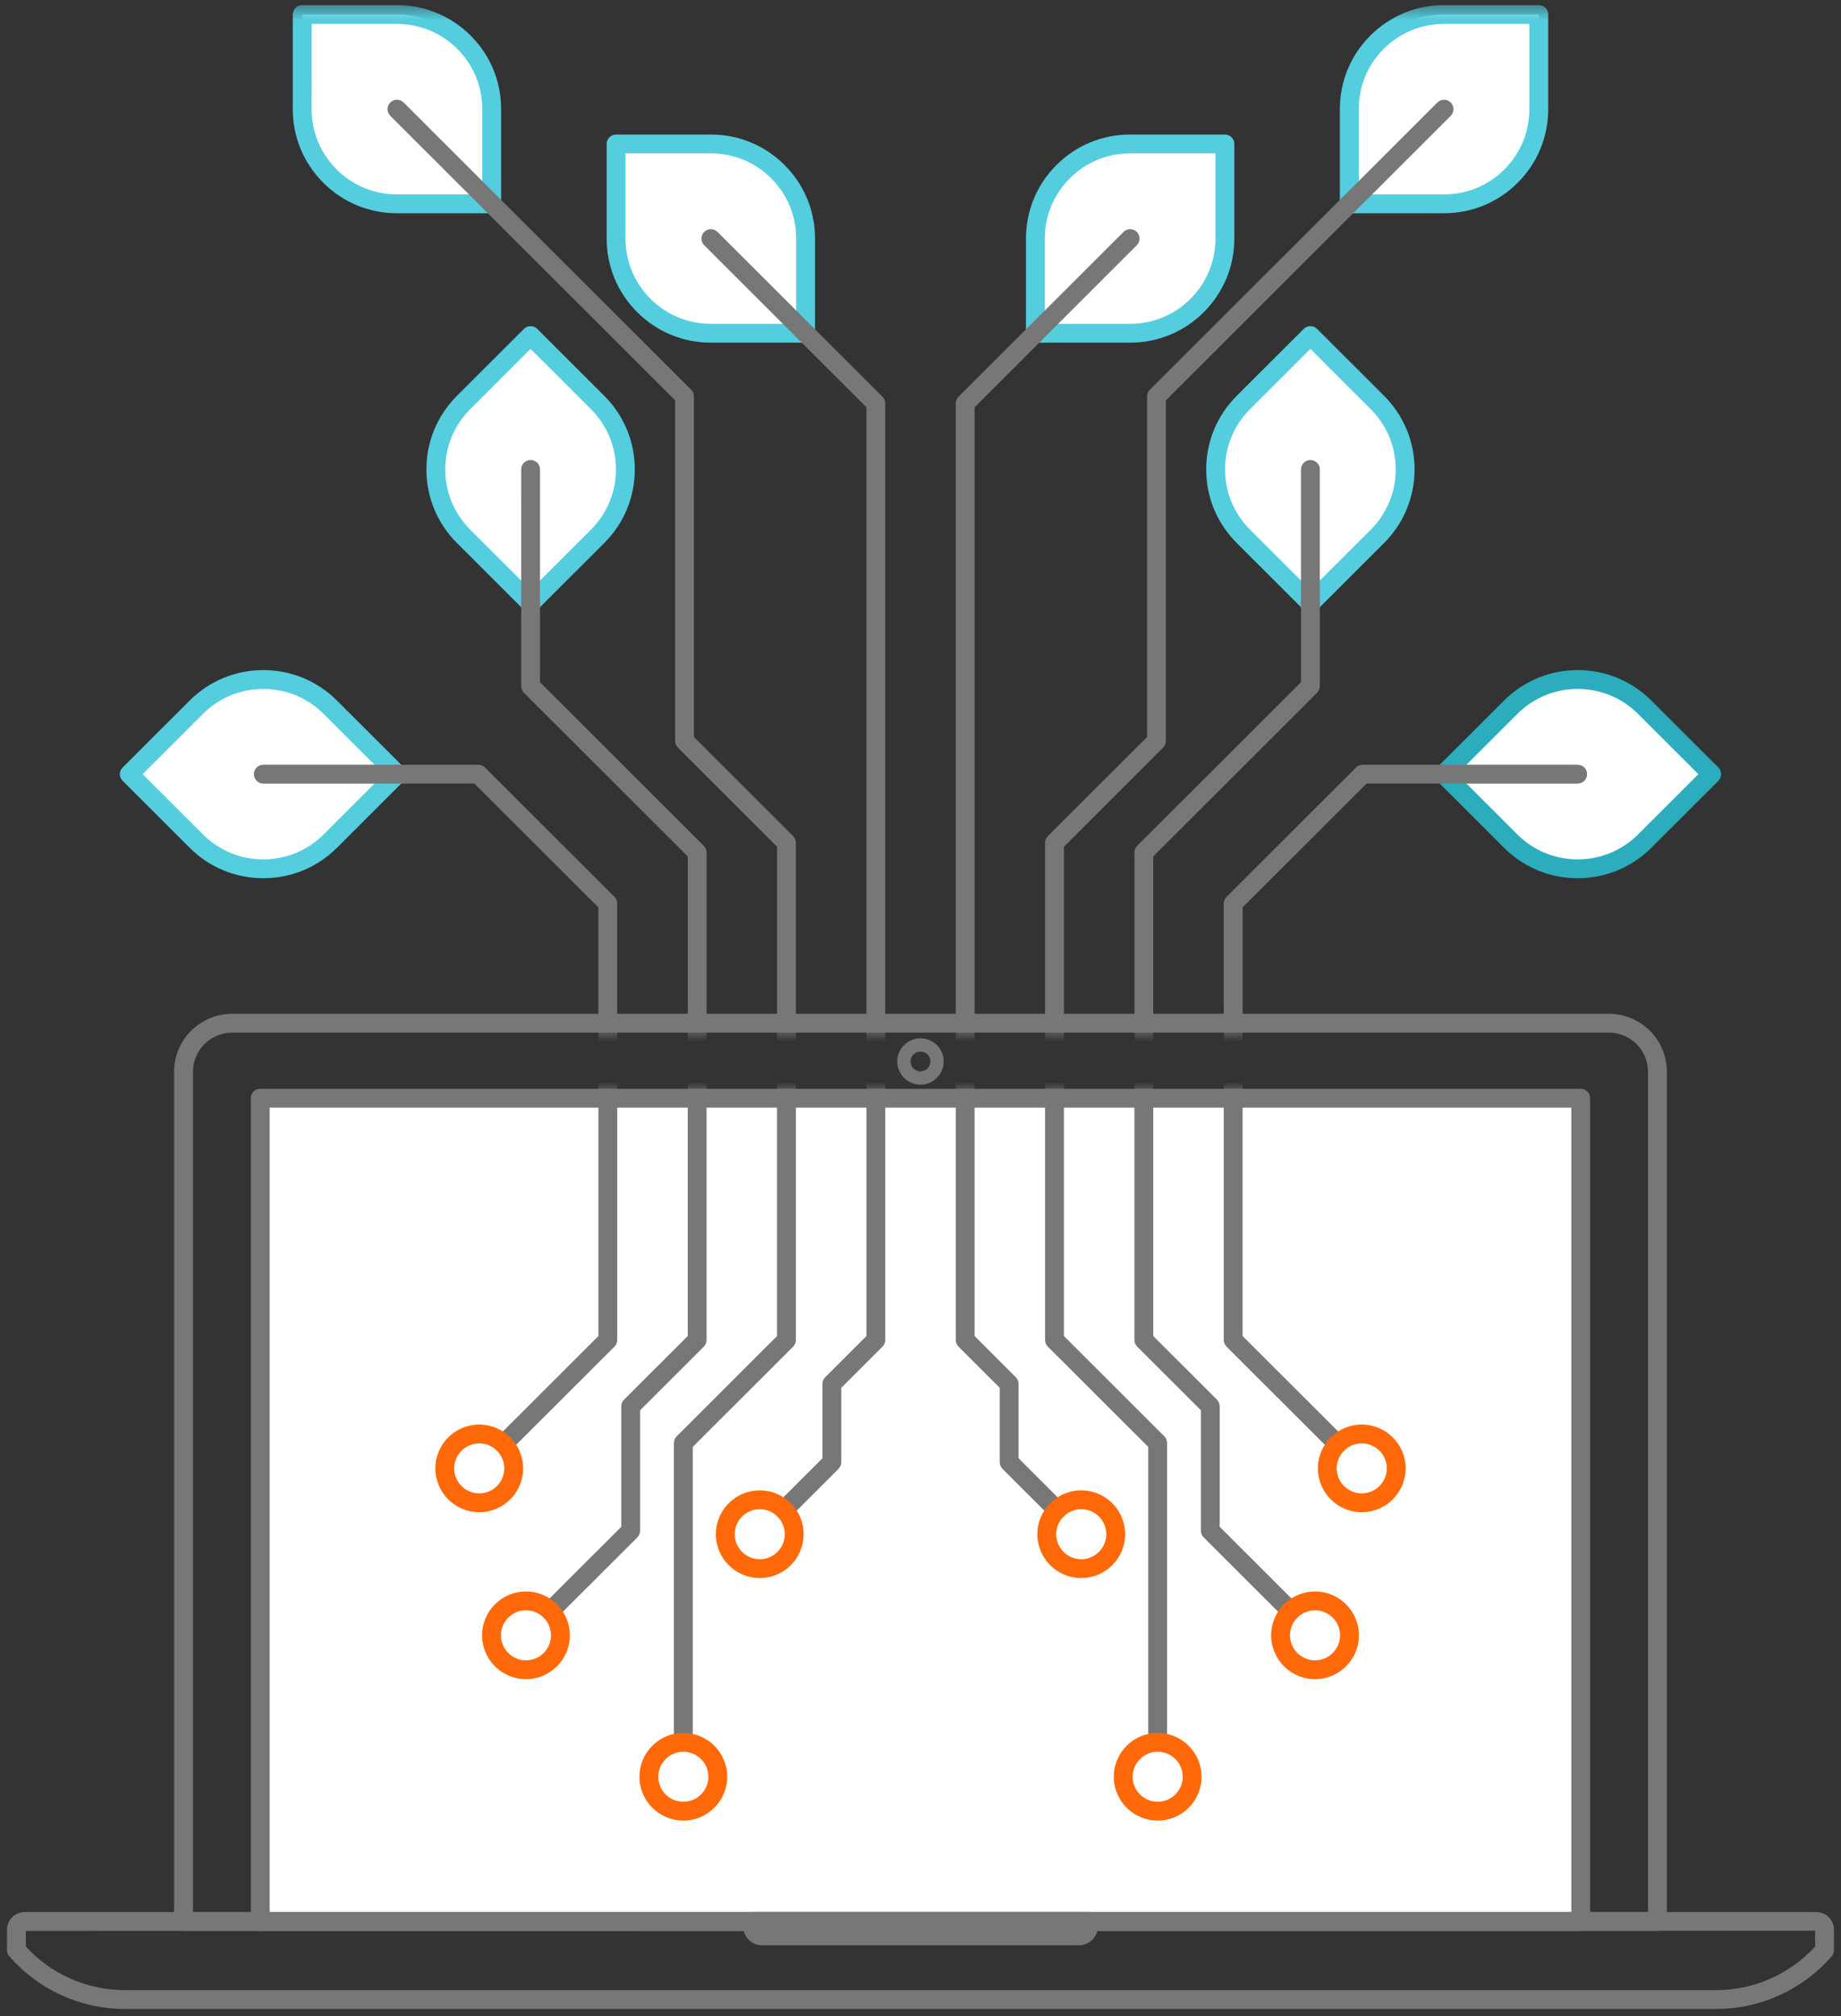 <?xml version="1.0" encoding="UTF-8" standalone="no"?>
<svg width="137px" height="150px" viewBox="0 0 137 150" version="1.1" xmlns="http://www.w3.org/2000/svg" xmlns:xlink="http://www.w3.org/1999/xlink" xmlns:sketch="http://www.bohemiancoding.com/sketch/ns">
    <rect x="0" y="0" width="137" height="150" fill="#333333" stroke="none"/>
    <!-- Generator: sketchtool 3.5.2 (25235) - http://www.bohemiancoding.com/sketch -->
    <title>illustration-laptop-growing</title>
    <desc>Created with sketchtool.</desc>
    <defs>
        <path d="M1.313,142.955 L135.687,142.955 L135.687,81.037 L1.313,81.037 L1.313,142.955 Z M1.313,0.412 L135.687,0.412 L135.687,76.792 L1.313,76.792 L1.313,0.412 Z" id="path-1"></path>
    </defs>
    <g id="Page-1" stroke="none" stroke-width="1" fill="none" fill-rule="evenodd" sketch:type="MSPage">
        <g id="JS---Home-(new-colour)" sketch:type="MSArtboardGroup" transform="translate(-652, -1194)">
            <g id="Group-Copy" sketch:type="MSLayerGroup" transform="translate(0, 1054)">
                <g id="illustration-laptop-growing" transform="translate(652, 140)">
                    <path d="M122.284,77.182 C121.573,76.48 120.643,76.124 119.712,76.124 L17.288,76.124 C16.362,76.124 15.431,76.48 14.716,77.182 C14.013,77.89 13.658,78.819 13.658,79.746 L13.658,142.955 L123.342,142.955 L123.342,79.746 C123.342,78.819 122.986,77.89 122.284,77.182" id="Fill-9" stroke="#777777" stroke-width="0.824" sketch:type="MSShapeGroup"></path>
                    <path d="M135.777,143.568 C135.777,143.41 135.717,143.252 135.601,143.133 C135.476,143.016 135.324,142.955 135.166,142.955 L1.832,142.955 C1.678,142.955 1.521,143.016 1.404,143.133 C1.283,143.252 1.221,143.41 1.221,143.568 L1.221,145.085 C3.176,147.334 6.072,148.764 9.284,148.764 L127.71,148.764 C130.928,148.764 133.828,147.328 135.779,145.08 L135.777,143.568" id="Fill-10" stroke="#777777" stroke-width="0.824" sketch:type="MSShapeGroup"></path>
                    <path d="M19.367,81.705 L117.632,81.705 L117.632,142.955 L19.367,142.955 L19.367,81.705 Z" id="Fill-11" fill="#FFFFFF" sketch:type="MSShapeGroup"></path>
                    <path d="M14.359,142.255 L122.641,142.255 L122.641,79.746 C122.641,78.967 122.337,78.232 121.785,77.674 C121.233,77.129 120.494,76.825 119.712,76.825 L17.288,76.825 C16.51,76.825 15.771,77.129 15.208,77.682 C14.663,78.231 14.359,78.967 14.359,79.746 L14.359,142.255 L14.359,142.255 Z M123.342,143.655 L13.658,143.655 C13.27,143.655 12.956,143.342 12.956,142.955 L12.956,79.746 C12.956,78.594 13.404,77.509 14.218,76.689 C15.052,75.871 16.14,75.424 17.288,75.424 L119.712,75.424 C120.865,75.424 121.955,75.872 122.778,76.684 C123.596,77.51 124.044,78.595 124.044,79.746 L124.044,142.955 C124.044,143.342 123.73,143.655 123.342,143.655 L123.342,143.655 Z" id="Fill-12" fill="#777777" sketch:type="MSShapeGroup"></path>
                    <path d="M68.498,78.238 C68.091,78.238 67.761,78.566 67.761,78.968 C67.761,79.378 68.091,79.711 68.498,79.711 C68.904,79.711 69.236,79.378 69.236,78.968 C69.236,78.559 68.911,78.238 68.498,78.238 L68.498,78.238 Z M68.498,80.699 C67.545,80.699 66.77,79.924 66.77,78.968 C66.77,78.021 67.545,77.249 68.498,77.249 C69.45,77.249 70.226,78.021 70.226,78.968 C70.226,79.924 69.45,80.699 68.498,80.699 L68.498,80.699 Z" id="Fill-13" fill="#777777" sketch:type="MSShapeGroup"></path>
                    <path d="M1.922,144.819 C3.813,146.884 6.481,148.063 9.284,148.063 L127.71,148.063 C130.516,148.063 133.185,146.884 135.075,144.818 L135.075,143.643 L1.922,143.655 L1.922,144.819 L1.922,144.819 Z M127.71,149.464 L9.284,149.464 C5.989,149.464 2.857,148.035 0.692,145.545 C0.58,145.417 0.52,145.254 0.52,145.085 L0.52,143.568 C0.52,143.215 0.659,142.883 0.911,142.634 C1.152,142.394 1.489,142.255 1.832,142.255 L135.166,142.255 C135.505,142.255 135.829,142.385 136.082,142.623 C136.345,142.892 136.478,143.22 136.478,143.568 L136.478,145.084 C136.478,145.252 136.417,145.416 136.307,145.543 C134.143,148.035 131.009,149.464 127.71,149.464 L127.71,149.464 Z" id="Fill-14" fill="#777777" sketch:type="MSShapeGroup"></path>
                    <path d="M80.277,144.732 L56.722,144.732 C56.346,144.732 55.993,144.588 55.725,144.326 C55.454,144.054 55.303,143.688 55.303,143.318 L55.303,142.955 C55.303,142.568 55.616,142.255 56.003,142.255 L80.999,142.255 C81.386,142.255 81.7,142.568 81.7,142.955 L81.7,143.318 C81.7,143.689 81.549,144.054 81.283,144.321 C80.99,144.593 80.639,144.732 80.277,144.732" id="Fill-15" fill="#777777" sketch:type="MSShapeGroup"></path>
                    <path d="M20.068,142.255 L116.931,142.255 L116.931,82.404 L20.068,82.404 L20.068,142.255 Z M117.632,143.655 L19.367,143.655 C18.979,143.655 18.666,143.342 18.666,142.955 L18.666,81.705 C18.666,81.317 18.979,81.004 19.367,81.004 L117.632,81.004 C118.02,81.004 118.333,81.317 118.333,81.705 L118.333,142.955 C118.333,143.342 118.02,143.655 117.632,143.655 L117.632,143.655 Z" id="Fill-16" fill="#777777" sketch:type="MSShapeGroup"></path>
                    <path d="M29.566,57.597 L24.579,62.577 C23.303,63.851 21.541,64.638 19.593,64.638 C17.647,64.638 15.884,63.851 14.607,62.576 L9.621,57.597 L14.607,52.618 C15.884,51.345 17.647,50.556 19.593,50.555 C21.541,50.555 23.303,51.345 24.579,52.618 L29.566,57.597" id="Fill-17" fill="#FFFFFF" sketch:type="MSShapeGroup"></path>
                    <path d="M39.485,44.883 L34.498,39.903 C33.223,38.629 32.434,36.869 32.434,34.924 C32.434,32.981 33.224,31.22 34.499,29.945 L39.486,24.965 L44.471,29.946 C45.747,31.22 46.537,32.981 46.537,34.925 C46.537,36.869 45.747,38.629 44.471,39.903 L39.485,44.883" id="Fill-18" fill="#FFFFFF" sketch:type="MSShapeGroup"></path>
                    <path d="M36.591,15.164 L29.54,15.164 C27.735,15.164 25.93,14.476 24.554,13.1 C23.177,11.726 22.489,9.924 22.489,8.121 L22.489,1.08 L29.54,1.08 C31.344,1.08 33.148,1.768 34.526,3.141 C35.903,4.516 36.591,6.321 36.591,8.121 L36.591,15.164" id="Fill-19" fill="#FFFFFF" sketch:type="MSShapeGroup"></path>
                    <path d="M59.951,24.793 L52.899,24.793 C51.094,24.793 49.29,24.105 47.914,22.73 C46.537,21.355 45.848,19.553 45.848,17.751 L45.848,10.709 L52.9,10.709 C54.703,10.709 56.508,11.396 57.886,12.771 C59.262,14.145 59.951,15.949 59.951,17.751 L59.951,24.793" id="Fill-20" fill="#FFFFFF" sketch:type="MSShapeGroup"></path>
                    <path d="M107.434,57.597 L112.421,62.577 C113.696,63.851 115.46,64.638 117.407,64.638 C119.353,64.638 121.115,63.851 122.394,62.576 L127.379,57.597 L122.391,52.618 C121.115,51.345 119.353,50.556 117.405,50.555 C115.46,50.555 113.696,51.345 112.421,52.618 L107.434,57.597" id="Fill-21" fill="#FFFFFF" sketch:type="MSShapeGroup"></path>
                    <path d="M97.515,44.883 L102.502,39.903 C103.775,38.629 104.565,36.869 104.565,34.924 C104.565,32.981 103.775,31.22 102.502,29.945 L97.515,24.965 L92.527,29.946 C91.251,31.22 90.462,32.981 90.462,34.925 C90.462,36.869 91.251,38.629 92.527,39.903 L97.515,44.883" id="Fill-22" fill="#FFFFFF" sketch:type="MSShapeGroup"></path>
                    <path d="M100.409,15.164 L107.46,15.164 C109.264,15.164 111.069,14.476 112.446,13.1 C113.822,11.726 114.511,9.924 114.511,8.121 L114.511,1.08 L107.46,1.08 C105.656,1.08 103.851,1.768 102.473,3.141 C101.097,4.516 100.409,6.321 100.409,8.121 L100.409,15.164" id="Fill-23" fill="#FFFFFF" sketch:type="MSShapeGroup"></path>
                    <path d="M77.049,24.793 L84.101,24.793 C85.904,24.793 87.71,24.105 89.085,22.73 C90.462,21.355 91.152,19.553 91.152,17.751 L91.152,10.709 L84.099,10.709 C82.295,10.709 80.491,11.396 79.114,12.771 C77.738,14.145 77.049,15.949 77.049,17.751 L77.049,24.793" id="Fill-24" fill="#FFFFFF" sketch:type="MSShapeGroup"></path>
                    <mask id="mask-2" sketch:name="Clip 26" fill="white">
                        <use xlink:href="#path-1"></use>
                    </mask>
                    <g id="Clip-26"></g>
                    <path d="M10.613,57.597 L15.103,62.08 C16.303,63.278 17.897,63.938 19.593,63.938 C21.289,63.938 22.885,63.279 24.084,62.081 L28.574,57.597 L24.084,53.113 C22.883,51.915 21.289,51.255 19.593,51.255 C17.898,51.255 16.304,51.916 15.103,53.113 L10.613,57.597 L10.613,57.597 Z M19.593,65.338 C17.522,65.338 15.576,64.534 14.112,63.07 L9.126,58.091 C8.852,57.818 8.852,57.374 9.126,57.101 L14.112,52.123 C15.577,50.66 17.524,49.855 19.593,49.854 C21.663,49.854 23.609,50.66 25.075,52.122 L30.062,57.101 C30.336,57.374 30.336,57.818 30.062,58.091 L25.076,63.072 C23.61,64.534 21.664,65.338 19.593,65.338 L19.593,65.338 Z" id="Fill-25" fill="#54CDDF" sketch:type="MSShapeGroup" mask="url(#mask-2)"></path>
                    <path d="M29.566,58.296 L19.593,58.296 C19.206,58.296 18.893,57.984 18.893,57.597 C18.893,57.209 19.206,56.896 19.593,56.896 L29.566,56.896 C29.953,56.896 30.267,57.209 30.267,57.597 C30.267,57.984 29.953,58.296 29.566,58.296" id="Fill-27" fill="#777777" sketch:type="MSShapeGroup" mask="url(#mask-2)"></path>
                    <path d="M39.486,25.956 L34.994,30.44 C33.795,31.64 33.134,33.232 33.134,34.924 C33.134,36.618 33.795,38.21 34.994,39.408 L39.485,43.892 L43.975,39.408 C45.175,38.21 45.836,36.618 45.836,34.925 C45.836,33.232 45.175,31.639 43.975,30.441 L39.486,25.956 L39.486,25.956 Z M39.485,45.584 C39.305,45.584 39.125,45.515 38.989,45.378 L34.002,40.399 C32.538,38.936 31.732,36.991 31.732,34.924 C31.732,32.858 32.538,30.914 34.002,29.449 L38.99,24.47 C39.121,24.338 39.299,24.265 39.486,24.265 C39.671,24.265 39.85,24.338 39.982,24.47 L44.967,29.45 C46.432,30.913 47.238,32.857 47.238,34.925 C47.238,36.992 46.432,38.936 44.967,40.399 L39.98,45.378 C39.844,45.515 39.665,45.584 39.485,45.584 L39.485,45.584 Z" id="Fill-28" fill="#54CDDF" sketch:type="MSShapeGroup" mask="url(#mask-2)"></path>
                    <path d="M39.485,45.584 L39.485,45.584 C39.097,45.584 38.783,45.27 38.783,44.883 L38.784,34.925 C38.784,34.538 39.098,34.225 39.486,34.225 C39.873,34.225 40.186,34.538 40.186,34.925 L40.186,44.883 C40.186,45.27 39.872,45.584 39.485,45.584" id="Fill-29" fill="#777777" sketch:type="MSShapeGroup" mask="url(#mask-2)"></path>
                    <path d="M23.191,1.78 L23.19,8.121 C23.191,9.816 23.851,11.409 25.05,12.606 C26.25,13.804 27.843,14.464 29.54,14.464 L35.89,14.464 L35.889,8.121 C35.89,6.427 35.23,4.834 34.03,3.636 C32.83,2.44 31.237,1.78 29.543,1.78 L23.191,1.78 L23.191,1.78 Z M36.607,15.865 C36.604,15.865 36.598,15.865 36.591,15.865 L29.54,15.865 C27.468,15.865 25.522,15.059 24.057,13.596 C22.594,12.135 21.788,10.191 21.787,8.121 L21.788,1.08 C21.788,0.692 22.102,0.379 22.489,0.379 L29.54,0.38 C31.611,0.38 33.556,1.184 35.022,2.646 C36.487,4.109 37.293,6.054 37.292,8.121 L37.292,15.012 C37.304,15.061 37.309,15.112 37.309,15.164 C37.309,15.551 36.995,15.865 36.607,15.865 L36.607,15.865 Z" id="Fill-30" fill="#54CDDF" sketch:type="MSShapeGroup" mask="url(#mask-2)"></path>
                    <path d="M36.591,15.865 C36.411,15.865 36.232,15.796 36.095,15.659 L29.043,8.617 C28.77,8.343 28.77,7.9 29.044,7.626 C29.318,7.354 29.763,7.353 30.037,7.627 L37.087,14.67 C37.361,14.943 37.361,15.387 37.087,15.66 C36.95,15.796 36.771,15.865 36.591,15.865" id="Fill-31" fill="#777777" sketch:type="MSShapeGroup" mask="url(#mask-2)"></path>
                    <path d="M46.549,11.409 L46.549,17.751 C46.549,19.445 47.21,21.036 48.409,22.235 C49.609,23.433 51.203,24.092 52.899,24.092 L59.249,24.092 L59.249,17.751 C59.249,16.056 58.588,14.463 57.39,13.266 C56.19,12.069 54.595,11.409 52.9,11.409 L46.549,11.409 L46.549,11.409 Z M59.951,25.493 L52.899,25.493 C50.829,25.493 48.882,24.688 47.418,23.225 C45.953,21.762 45.146,19.819 45.146,17.751 L45.146,10.709 C45.146,10.321 45.46,10.009 45.848,10.009 L52.9,10.009 C54.969,10.009 56.917,10.813 58.381,12.275 C59.846,13.737 60.651,15.682 60.651,17.751 L60.651,24.793 C60.651,25.18 60.338,25.493 59.951,25.493 L59.951,25.493 Z" id="Fill-32" fill="#54CDDF" sketch:type="MSShapeGroup" mask="url(#mask-2)"></path>
                    <path d="M59.951,25.493 C59.771,25.493 59.591,25.425 59.454,25.288 L52.403,18.246 C52.13,17.973 52.13,17.529 52.404,17.255 C52.678,16.983 53.122,16.982 53.396,17.257 L60.447,24.298 C60.72,24.571 60.72,25.015 60.446,25.289 C60.309,25.425 60.13,25.493 59.951,25.493" id="Fill-33" fill="#777777" sketch:type="MSShapeGroup" mask="url(#mask-2)"></path>
                    <path d="M37.476,108.135 C37.296,108.135 37.117,108.067 36.98,107.93 C36.707,107.657 36.707,107.213 36.981,106.94 L44.53,99.401 L44.53,67.508 L35.306,58.297 L29.566,58.296 C29.178,58.296 28.865,57.984 28.865,57.597 C28.865,57.209 29.178,56.896 29.566,56.896 L35.597,56.897 C35.783,56.897 35.961,56.97 36.092,57.102 L45.727,66.723 C45.859,66.854 45.932,67.032 45.932,67.218 L45.932,99.691 C45.932,99.878 45.859,100.055 45.727,100.188 L37.972,107.93 C37.835,108.067 37.656,108.135 37.476,108.135" id="Fill-34" fill="#777777" sketch:type="MSShapeGroup" mask="url(#mask-2)"></path>
                    <path d="M50.851,130.327 C50.464,130.327 50.15,130.014 50.15,129.626 L50.15,107.356 C50.15,107.17 50.223,106.992 50.356,106.861 L57.825,99.401 L57.825,62.992 L50.442,55.618 C50.311,55.487 50.238,55.309 50.238,55.123 L50.238,29.782 L36.095,15.659 C35.821,15.387 35.821,14.942 36.095,14.67 C36.368,14.396 36.813,14.396 37.087,14.67 L51.434,28.997 C51.566,29.128 51.64,29.306 51.64,29.491 L51.64,54.833 L59.023,62.206 C59.154,62.338 59.228,62.515 59.228,62.702 L59.228,99.691 C59.228,99.878 59.154,100.055 59.022,100.187 L51.552,107.646 L51.552,129.626 C51.552,130.014 51.239,130.327 50.851,130.327" id="Fill-35" fill="#777777" sketch:type="MSShapeGroup" mask="url(#mask-2)"></path>
                    <path d="M58.351,113.033 C58.171,113.033 57.993,112.965 57.856,112.829 C57.582,112.555 57.582,112.112 57.855,111.838 L61.202,108.495 L61.202,102.959 C61.202,102.773 61.275,102.595 61.407,102.464 L64.474,99.401 L64.474,30.301 L59.455,25.289 C59.181,25.015 59.181,24.572 59.454,24.298 C59.728,24.024 60.172,24.025 60.446,24.297 L65.671,29.515 C65.803,29.646 65.876,29.824 65.876,30.01 L65.876,99.691 C65.876,99.878 65.803,100.055 65.671,100.187 L62.604,103.249 L62.604,108.785 C62.604,108.971 62.531,109.149 62.399,109.28 L58.848,112.828 C58.711,112.965 58.531,113.033 58.351,113.033" id="Fill-36" fill="#777777" sketch:type="MSShapeGroup" mask="url(#mask-2)"></path>
                    <path d="M40.953,120.555 C40.773,120.555 40.593,120.486 40.457,120.349 C40.183,120.076 40.183,119.632 40.457,119.359 L46.233,113.593 L46.233,104.628 C46.233,104.443 46.306,104.265 46.439,104.133 L51.179,99.401 L51.179,63.715 L38.99,51.542 C38.858,51.411 38.784,51.233 38.784,51.047 L38.783,44.883 C38.783,44.496 39.097,44.182 39.485,44.182 C39.872,44.182 40.186,44.496 40.186,44.883 L40.186,50.757 L52.375,62.929 C52.507,63.061 52.581,63.238 52.581,63.424 L52.581,99.691 C52.581,99.878 52.507,100.055 52.375,100.188 L47.636,104.919 L47.636,113.884 C47.636,114.069 47.562,114.247 47.43,114.379 L41.449,120.35 C41.312,120.486 41.133,120.555 40.953,120.555" id="Fill-37" fill="#777777" sketch:type="MSShapeGroup" mask="url(#mask-2)"></path>
                    <path d="M35.663,107.385 C34.635,107.385 33.799,108.22 33.799,109.246 C33.799,110.271 34.635,111.106 35.663,111.106 C36.69,111.106 37.526,110.271 37.526,109.246 C37.526,108.22 36.69,107.385 35.663,107.385 L35.663,107.385 Z M35.663,112.507 C33.861,112.507 32.397,111.044 32.397,109.246 C32.397,107.448 33.861,105.985 35.663,105.985 C37.465,105.985 38.929,107.448 38.929,109.246 C38.929,111.044 37.465,112.507 35.663,112.507 L35.663,112.507 Z" id="Fill-38" fill="#FF6909" sketch:type="MSShapeGroup" mask="url(#mask-2)"></path>
                    <path d="M39.14,119.805 C38.112,119.805 37.276,120.64 37.276,121.665 C37.276,122.691 38.112,123.527 39.14,123.527 C40.167,123.527 41.003,122.691 41.003,121.665 C41.003,120.64 40.167,119.805 39.14,119.805 L39.14,119.805 Z M39.14,124.927 C37.339,124.927 35.874,123.464 35.874,121.665 C35.874,119.866 37.339,118.404 39.14,118.404 C40.94,118.404 42.405,119.866 42.405,121.665 C42.405,123.464 40.94,124.927 39.14,124.927 L39.14,124.927 Z" id="Fill-39" fill="#FF6909" sketch:type="MSShapeGroup" mask="url(#mask-2)"></path>
                    <path d="M50.851,130.327 C49.823,130.327 48.987,131.163 48.987,132.189 C48.987,133.214 49.823,134.049 50.851,134.049 C51.878,134.049 52.714,133.214 52.714,132.189 C52.714,131.163 51.878,130.327 50.851,130.327 L50.851,130.327 Z M50.851,135.449 C49.05,135.449 47.585,133.986 47.585,132.189 C47.585,130.39 49.05,128.927 50.851,128.927 C52.652,128.927 54.116,130.39 54.116,132.189 C54.116,133.986 52.652,135.449 50.851,135.449 L50.851,135.449 Z" id="Fill-40" fill="#FF6909" sketch:type="MSShapeGroup" mask="url(#mask-2)"></path>
                    <path d="M56.538,112.282 C55.511,112.282 54.674,113.117 54.674,114.144 C54.674,115.17 55.511,116.004 56.538,116.004 C57.565,116.004 58.401,115.17 58.401,114.144 C58.401,113.117 57.565,112.282 56.538,112.282 L56.538,112.282 Z M56.538,117.404 C54.736,117.404 53.272,115.942 53.272,114.144 C53.272,112.345 54.736,110.881 56.538,110.881 C58.339,110.881 59.803,112.345 59.803,114.144 C59.803,115.942 58.339,117.404 56.538,117.404 L56.538,117.404 Z" id="Fill-41" fill="#FF6909" sketch:type="MSShapeGroup" mask="url(#mask-2)"></path>
                    <path d="M108.426,57.597 L112.917,62.082 C114.115,63.279 115.71,63.938 117.407,63.938 C119.102,63.938 120.696,63.278 121.898,62.079 L126.387,57.597 L121.895,53.113 C120.695,51.916 119.102,51.255 117.405,51.255 C115.71,51.255 114.116,51.915 112.916,53.112 L108.426,57.597 L108.426,57.597 Z M117.407,65.338 C115.335,65.338 113.388,64.534 111.925,63.072 L106.938,58.091 C106.664,57.818 106.664,57.374 106.938,57.101 L111.925,52.122 C113.39,50.66 115.335,49.854 117.405,49.854 C119.476,49.855 121.422,50.66 122.886,52.123 L127.874,57.101 C128.007,57.232 128.079,57.41 128.079,57.597 C128.079,57.782 128.007,57.96 127.875,58.091 L122.89,63.07 C121.423,64.534 119.476,65.338 117.407,65.338 L117.407,65.338 Z" id="Fill-42" fill="#2CADBE" sketch:type="MSShapeGroup" mask="url(#mask-2)"></path>
                    <path d="M117.405,58.296 L107.434,58.296 C107.047,58.296 106.733,57.984 106.733,57.597 C106.733,57.209 107.047,56.896 107.434,56.896 L117.405,56.896 C117.793,56.896 118.106,57.209 118.106,57.597 C118.106,57.984 117.793,58.296 117.405,58.296" id="Fill-43" fill="#777777" sketch:type="MSShapeGroup" mask="url(#mask-2)"></path>
                    <path d="M97.515,25.956 L93.023,30.442 C91.825,31.638 91.164,33.231 91.164,34.925 C91.164,36.619 91.825,38.21 93.023,39.408 L97.515,43.892 L102.006,39.408 C103.204,38.209 103.864,36.617 103.864,34.924 C103.864,33.232 103.204,31.639 102.006,30.44 L97.515,25.956 L97.515,25.956 Z M97.515,45.584 C97.335,45.584 97.157,45.515 97.02,45.379 L92.032,40.399 C90.567,38.937 89.761,36.993 89.761,34.925 C89.761,32.857 90.567,30.912 92.032,29.45 L97.02,24.469 C97.294,24.197 97.737,24.196 98.011,24.47 L102.998,29.449 C104.461,30.915 105.266,32.858 105.266,34.924 C105.266,36.991 104.461,38.935 102.998,40.399 L98.011,45.378 C97.875,45.515 97.695,45.584 97.515,45.584 L97.515,45.584 Z" id="Fill-44" fill="#54CDDF" sketch:type="MSShapeGroup" mask="url(#mask-2)"></path>
                    <path d="M97.515,45.584 C97.128,45.584 96.814,45.27 96.814,44.883 L96.814,34.925 C96.814,34.538 97.128,34.225 97.515,34.225 C97.903,34.225 98.217,34.538 98.217,34.925 L98.217,44.883 C98.217,45.27 97.903,45.584 97.515,45.584" id="Fill-45" fill="#777777" sketch:type="MSShapeGroup" mask="url(#mask-2)"></path>
                    <path d="M101.111,14.464 L107.46,14.464 C109.156,14.464 110.75,13.804 111.95,12.606 C113.15,11.408 113.809,9.815 113.809,8.121 L113.809,1.78 L107.46,1.78 C105.763,1.78 104.17,2.44 102.969,3.637 C101.77,4.834 101.111,6.427 101.111,8.121 L101.111,14.464 L101.111,14.464 Z M107.46,15.865 L100.409,15.865 C100.022,15.865 99.708,15.551 99.708,15.164 L99.708,8.121 C99.708,6.053 100.513,4.108 101.977,2.646 C103.443,1.184 105.388,0.38 107.457,0.38 L114.511,0.379 C114.697,0.379 114.874,0.452 115.007,0.584 C115.139,0.715 115.212,0.893 115.212,1.08 L115.212,8.121 C115.212,10.189 114.406,12.134 112.943,13.596 C111.478,15.059 109.531,15.865 107.46,15.865 L107.46,15.865 Z" id="Fill-46" fill="#54CDDF" sketch:type="MSShapeGroup" mask="url(#mask-2)"></path>
                    <path d="M100.409,15.865 C100.23,15.865 100.05,15.796 99.913,15.66 C99.639,15.387 99.639,14.943 99.913,14.67 L106.963,7.627 C107.238,7.353 107.682,7.354 107.956,7.626 C108.23,7.9 108.23,8.343 107.957,8.617 L100.906,15.659 C100.769,15.796 100.589,15.865 100.409,15.865" id="Fill-47" fill="#777777" sketch:type="MSShapeGroup" mask="url(#mask-2)"></path>
                    <path d="M77.751,24.092 L84.101,24.092 C85.797,24.092 87.391,23.433 88.589,22.235 C89.789,21.036 90.451,19.444 90.451,17.751 L90.451,11.409 L84.099,11.409 C82.404,11.409 80.809,12.069 79.61,13.266 C78.412,14.463 77.751,16.056 77.751,17.751 L77.751,24.092 L77.751,24.092 Z M84.101,25.493 L77.049,25.493 C76.662,25.493 76.349,25.18 76.349,24.793 L76.349,17.751 C76.349,15.682 77.154,13.737 78.619,12.276 C80.082,10.813 82.029,10.009 84.099,10.009 L91.152,10.009 C91.54,10.009 91.854,10.321 91.854,10.709 L91.854,17.751 C91.854,19.819 91.046,21.762 89.581,23.226 C88.118,24.688 86.172,25.493 84.101,25.493 L84.101,25.493 Z" id="Fill-48" fill="#54CDDF" sketch:type="MSShapeGroup" mask="url(#mask-2)"></path>
                    <path d="M77.049,25.493 C76.87,25.493 76.691,25.425 76.554,25.289 C76.28,25.015 76.28,24.572 76.553,24.298 L83.603,17.257 C83.877,16.982 84.321,16.983 84.595,17.255 C84.869,17.529 84.869,17.973 84.596,18.246 L77.546,25.288 C77.409,25.425 77.229,25.493 77.049,25.493" id="Fill-49" fill="#777777" sketch:type="MSShapeGroup" mask="url(#mask-2)"></path>
                    <path d="M99.525,108.135 C99.345,108.135 99.166,108.067 99.029,107.931 L91.273,100.188 C91.141,100.055 91.068,99.878 91.068,99.691 L91.068,67.218 C91.068,67.032 91.141,66.854 91.273,66.723 L100.908,57.102 C101.039,56.97 101.217,56.897 101.403,56.897 L107.434,56.896 C107.822,56.896 108.135,57.209 108.135,57.597 C108.135,57.984 107.822,58.296 107.434,58.296 L101.694,58.297 L92.47,67.508 L92.47,99.401 L100.02,106.939 C100.294,107.213 100.294,107.656 100.021,107.93 C99.884,108.067 99.705,108.135 99.525,108.135" id="Fill-50" fill="#777777" sketch:type="MSShapeGroup" mask="url(#mask-2)"></path>
                    <path d="M86.148,130.327 C85.76,130.327 85.447,130.014 85.447,129.626 L85.447,107.646 L77.975,100.188 C77.843,100.055 77.77,99.878 77.77,99.691 L77.77,62.702 C77.77,62.515 77.843,62.338 77.975,62.206 L85.361,54.832 L85.361,29.491 C85.361,29.306 85.434,29.128 85.566,28.997 L99.913,14.67 C100.187,14.396 100.633,14.396 100.905,14.67 C101.179,14.942 101.179,15.387 100.905,15.659 L86.763,29.782 L86.763,55.123 C86.763,55.309 86.69,55.487 86.558,55.619 L79.173,62.993 L79.173,99.401 L86.643,106.86 C86.776,106.992 86.849,107.17 86.849,107.356 L86.849,129.626 C86.849,130.014 86.536,130.327 86.148,130.327" id="Fill-51" fill="#777777" sketch:type="MSShapeGroup" mask="url(#mask-2)"></path>
                    <path d="M78.649,113.033 C78.469,113.033 78.289,112.965 78.152,112.828 L74.601,109.28 C74.469,109.149 74.396,108.971 74.396,108.785 L74.396,103.249 L71.329,100.187 C71.198,100.055 71.124,99.878 71.124,99.691 L71.124,30.01 C71.124,29.824 71.198,29.646 71.33,29.515 L76.554,24.298 C76.826,24.024 77.273,24.024 77.545,24.298 C77.819,24.571 77.819,25.015 77.545,25.288 L72.527,30.301 L72.527,99.401 L75.593,102.464 C75.725,102.595 75.798,102.773 75.798,102.959 L75.798,108.495 L79.145,111.838 C79.418,112.112 79.418,112.555 79.144,112.829 C79.007,112.965 78.829,113.033 78.649,113.033" id="Fill-52" fill="#777777" sketch:type="MSShapeGroup" mask="url(#mask-2)"></path>
                    <path d="M96.046,120.555 C95.866,120.555 95.687,120.486 95.55,120.35 L89.57,114.379 C89.438,114.247 89.364,114.069 89.364,113.884 L89.364,104.919 L84.625,100.188 C84.493,100.055 84.419,99.878 84.419,99.691 L84.419,63.424 C84.419,63.238 84.493,63.061 84.625,62.929 L96.814,50.757 L96.814,44.883 C96.814,44.496 97.128,44.182 97.515,44.182 C97.903,44.182 98.217,44.496 98.217,44.883 L98.217,51.047 C98.217,51.233 98.143,51.411 98.011,51.542 L85.821,63.715 L85.821,99.401 L90.561,104.133 C90.694,104.265 90.767,104.443 90.767,104.628 L90.767,113.593 L96.542,119.359 C96.816,119.632 96.816,120.076 96.543,120.349 C96.406,120.486 96.226,120.555 96.046,120.555" id="Fill-53" fill="#777777" sketch:type="MSShapeGroup" mask="url(#mask-2)"></path>
                    <path d="M101.336,107.385 C100.309,107.385 99.473,108.22 99.473,109.246 C99.473,110.271 100.309,111.106 101.336,111.106 C102.364,111.106 103.2,110.271 103.2,109.246 C103.2,108.22 102.364,107.385 101.336,107.385 L101.336,107.385 Z M101.336,112.507 C99.535,112.507 98.071,111.044 98.071,109.246 C98.071,107.448 99.535,105.985 101.336,105.985 C103.138,105.985 104.602,107.448 104.602,109.246 C104.602,111.044 103.138,112.507 101.336,112.507 L101.336,112.507 Z" id="Fill-54" fill="#FF6909" sketch:type="MSShapeGroup" mask="url(#mask-2)"></path>
                    <path d="M97.86,119.805 C96.833,119.805 95.996,120.64 95.996,121.665 C95.996,122.691 96.833,123.527 97.86,123.527 C98.887,123.527 99.723,122.691 99.723,121.665 C99.723,120.64 98.887,119.805 97.86,119.805 L97.86,119.805 Z M97.86,124.927 C96.059,124.927 94.594,123.464 94.594,121.665 C94.594,119.866 96.059,118.404 97.86,118.404 C99.661,118.404 101.125,119.866 101.125,121.665 C101.125,123.464 99.661,124.927 97.86,124.927 L97.86,124.927 Z" id="Fill-55" fill="#FF6909" sketch:type="MSShapeGroup" mask="url(#mask-2)"></path>
                    <path d="M86.148,130.327 C85.122,130.327 84.286,131.163 84.286,132.189 C84.286,133.214 85.122,134.049 86.148,134.049 C87.176,134.049 88.013,133.214 88.013,132.189 C88.013,131.163 87.176,130.327 86.148,130.327 L86.148,130.327 Z M86.148,135.449 C84.347,135.449 82.883,133.986 82.883,132.189 C82.883,130.39 84.347,128.927 86.148,128.927 C87.949,128.927 89.415,130.39 89.415,132.189 C89.415,133.986 87.949,135.449 86.148,135.449 L86.148,135.449 Z" id="Fill-56" fill="#FF6909" sketch:type="MSShapeGroup" mask="url(#mask-2)"></path>
                    <path d="M80.461,112.282 C79.434,112.282 78.598,113.117 78.598,114.144 C78.598,115.17 79.434,116.004 80.461,116.004 C81.489,116.004 82.325,115.17 82.325,114.144 C82.325,113.117 81.489,112.282 80.461,112.282 L80.461,112.282 Z M80.461,117.404 C78.66,117.404 77.195,115.942 77.195,114.144 C77.195,112.345 78.66,110.881 80.461,110.881 C82.263,110.881 83.728,112.345 83.728,114.144 C83.728,115.942 82.263,117.404 80.461,117.404 L80.461,117.404 Z" id="Fill-57" fill="#FF6909" sketch:type="MSShapeGroup" mask="url(#mask-2)"></path>
                </g>
            </g>
        </g>
    </g>
</svg>